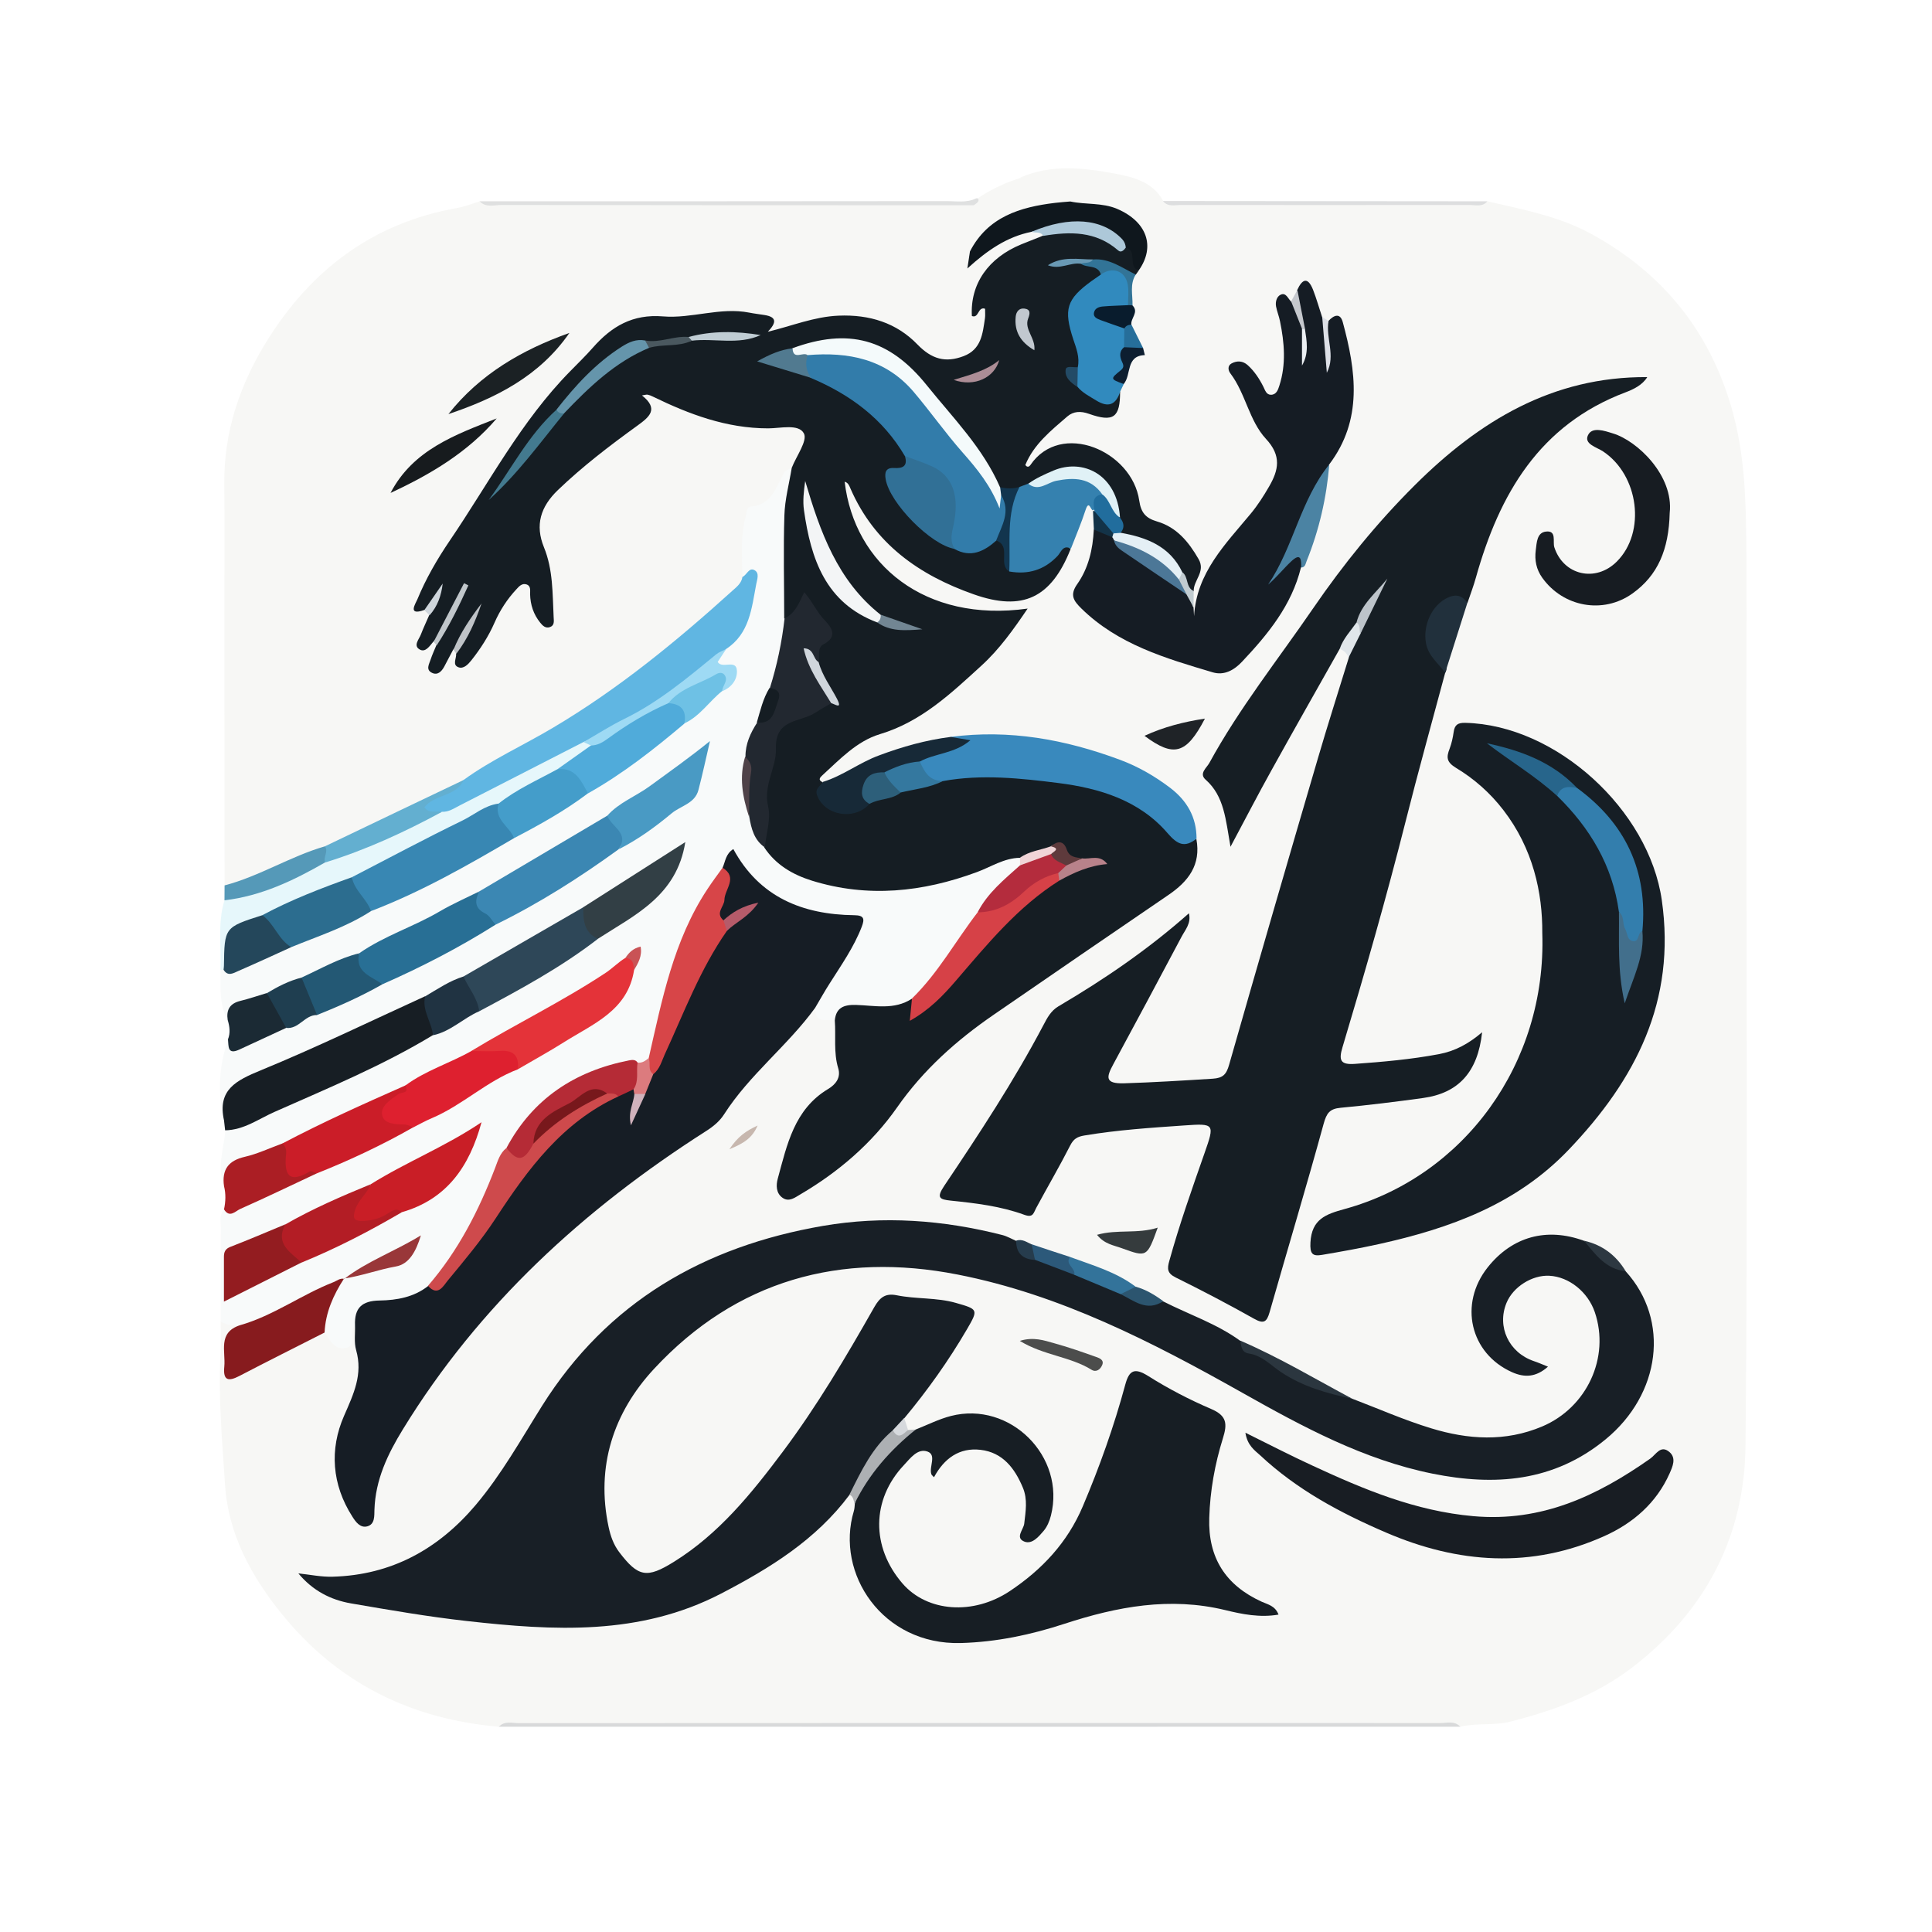 <?xml version="1.0" encoding="utf-8"?>
<!-- Generator: Adobe Illustrator 24.0.1, SVG Export Plug-In . SVG Version: 6.00 Build 0)  -->
<svg version="1.1" id="Camada_1" xmlns="http://www.w3.org/2000/svg" xmlns:xlink="http://www.w3.org/1999/xlink" x="0px" y="0px"
	 viewBox="0 0 2100 2100" style="enable-background:new 0 0 2100 2100;" xml:space="preserve">
<style type="text/css">
	.st0{fill:#F7F7F5;}
	.st1{fill:#F8FAFA;}
	.st2{fill:#171E24;}
	.st3{fill:#E6F7FB;}
	.st4{fill:#0F171D;}
	.st5{fill:#D8D9DA;}
	.st6{fill:#AB1E24;}
	.st7{fill:#1B2A34;}
	.st8{fill:#DFE0E0;}
	.st9{fill:#5599B8;}
	.st10{fill:#DDDEDF;}
	.st11{fill:#151D23;}
	.st12{fill:#161E24;}
	.st13{fill:#181F26;}
	.st14{fill:#161D25;}
	.st15{fill:#161E25;}
	.st16{fill:#151C24;}
	.st17{fill:#181D23;}
	.st18{fill:#3989BD;}
	.st19{fill:#171C22;}
	.st20{fill:#3581AF;}
	.st21{fill:#318ABE;}
	.st22{fill:#871B1E;}
	.st23{fill:#172937;}
	.st24{fill:#21303C;}
	.st25{fill:#4B83A3;}
	.st26{fill:#2B363F;}
	.st27{fill:#33739A;}
	.st28{fill:#ADB0B3;}
	.st29{fill:#1F2327;}
	.st30{fill:#353B3D;}
	.st31{fill:#4C4D4C;}
	.st32{fill:#091C2D;}
	.st33{fill:#2C597A;}
	.st34{fill:#0D1E30;}
	.st35{fill:#327497;}
	.st36{fill:#2C556F;}
	.st37{fill:#2D3841;}
	.st38{fill:#DDE0E7;}
	.st39{fill:#E0E6EA;}
	.st40{fill:#266E9A;}
	.st41{fill:#263C4D;}
	.st42{fill:#C5C8CD;}
	.st43{fill:#133348;}
	.st44{fill:#C7B7AE;}
	.st45{fill:#C1CCD1;}
	.st46{fill:#D6D9DD;}
	.st47{fill:#60B6E2;}
	.st48{fill:#1B2124;}
	.st49{fill:#63AFD0;}
	.st50{fill:#171B1E;}
	.st51{fill:#ADC8D9;}
	.st52{fill:#C1C7CB;}
	.st53{fill:#BFC3C7;}
	.st54{fill:#CFD6DC;}
	.st55{fill:#222830;}
	.st56{fill:#3887B3;}
	.st57{fill:#3B87B3;}
	.st58{fill:#E43339;}
	.st59{fill:#286F95;}
	.st60{fill:#2E4758;}
	.st61{fill:#D74548;}
	.st62{fill:#CB1D28;}
	.st63{fill:#DE202F;}
	.st64{fill:#C91E26;}
	.st65{fill:#CE4A4C;}
	.st66{fill:#50ABDA;}
	.st67{fill:#2C6D8F;}
	.st68{fill:#499AC4;}
	.st69{fill:#D64147;}
	.st70{fill:#B31D25;}
	.st71{fill:#323F45;}
	.st72{fill:#449DCA;}
	.st73{fill:#B52B36;}
	.st74{fill:#931C20;}
	.st75{fill:#235874;}
	.st76{fill:#24475B;}
	.st77{fill:#203342;}
	.st78{fill:#B42C3D;}
	.st79{fill:#9EDAF4;}
	.st80{fill:#1F3E50;}
	.st81{fill:#6EC1E5;}
	.st82{fill:#993739;}
	.st83{fill:#DC7B7E;}
	.st84{fill:#4F4248;}
	.st85{fill:#F0D4D7;}
	.st86{fill:#C95356;}
	.st87{fill:#327CAA;}
	.st88{fill:#F4FAFB;}
	.st89{fill:#317096;}
	.st90{fill:#F3F5F6;}
	.st91{fill:#6595AB;}
	.st92{fill:#E0F1F6;}
	.st93{fill:#34789F;}
	.st94{fill:#437A8F;}
	.st95{fill:#E4EFF5;}
	.st96{fill:#2D5F7A;}
	.st97{fill:#517A90;}
	.st98{fill:#12354E;}
	.st99{fill:#216D9D;}
	.st100{fill:#D0D6DC;}
	.st101{fill:#C0CDD4;}
	.st102{fill:#C1C8CF;}
	.st103{fill:#B8828A;}
	.st104{fill:#AC8D96;}
	.st105{fill:#5E3A3C;}
	.st106{fill:#728693;}
	.st107{fill:#4A585F;}
	.st108{fill:#6999B4;}
	.st109{fill:#234B66;}
	.st110{fill:#BDC4CA;}
	.st111{fill:#B65B6A;}
	.st112{fill:#D0B2BC;}
	.st113{fill:#337EAD;}
	.st114{fill:#27658B;}
	.st115{fill:#426F8C;}
	.st116{fill:#4C7797;}
	.st117{fill:#EBEFF3;}
	.st118{fill:#78181C;}
</style>
<g>
	<path class="st0" d="M1108.8,193.6c47.2-13,85.3-3.1,93.3,16.6c7.3,17.9-10.8,43.4-26.2,56.4c-21.7,18.3-33,7.3-103.4,26.4
		c-18.7,5.1-28,8.6-35.8,3.2c-14.4-10-14.7-43.9-0.2-60.8c4.3-5,10.6-9.3,23.2-17.8c4.4-2.9,10-6.8,17.7-10.9
		C1084.8,202.7,1095.3,197.7,1108.8,193.6z"/>
	<path class="st0" d="M1616.7,218.8c38.7,8.9,78,16.3,113.2,35.6c76.2,41.7,127.3,103.8,151.9,187.8c12.5,42.6,15.4,86.2,16.1,129.9
		c1.1,66.1,0.3,132.3,0.3,198.4c0,266.9,1.7,533.8-0.9,800.6c-1,97.8-42.3,178.8-122,240.5c-40.7,31.4-86.2,47.6-133.8,59.8
		c-17,4.4-36.3,1.1-54.2,5.5c-6.5-3.8-13.7-2-20.5-2c-334.7-0.1-669.3-0.1-1004,0c-6.8,0-14-1.8-20.5,2
		c-95.4-8.2-174.9-47.3-235.6-122.1c-33.5-41.3-58.7-87.3-62.1-141c-3-47.2-7.5-94.5-4.9-141.9c0.6-11.8,0.1-23.8,0.1-35.6
		c7.7-3.3,14.6-1.3,21.1,3.1c-3.4,12.6-14.6,21.9-12.1,37.4c2.1,13.3,6.3,15.4,17.2,9.7c17.8-9.2,36.5-16.7,53.6-27.2
		c10-6.1,20.4-11.8,32.6-12.4c3.4,0.8,6.3,2.6,8.8,4.9c9.3,8.4,15.2,7.1,18.1-5.7c0.9-4,3.2-7.7,8.6-5.9c6.2,32,13.7,62.9-5.6,94.7
		c-19.2,31.4-13.4,66-1.3,99.2c2.3,6.3,6,14.6,13.8,14c9.7-0.7,7.5-10.5,8-16.8c2.4-28.8,14.9-53.9,29.3-77.8
		c48.8-80.6,107-153.2,181.2-212.4c25-20,48.7-41.9,72.6-63.3c21-18.8,43.7-34.8,68.4-48c14.5-7.7,26.5-18,35.6-31.7
		c24.5-36.9,61.5-63,86.9-99.1c2-2.9,5.5-4.2,9.3-3.9c6.4,6.1,14.8,8.7,22.4,12.7c7.1,18.6,5,38.4,7.6,57.6
		c1.4,10.7-6.6,18-14.8,23.8c-30.8,22-41.6,55-49.4,89.6c-1.2,5.4-2.4,11.6,2.6,15.7c5.6,4.5,10.6-0.3,15.3-2.7
		c37.5-19.4,68.8-48.2,92.2-81.2c47-66.6,112-110.5,177.4-154.8c42.3-28.6,84-58,126.4-86.4c21.2-14.2,34.7-32.5,30.5-59.7
		c-3.4-32.3-25-51.2-51.1-64.6c-66.3-33.9-136.9-47.3-211.2-39.2c-41.2,5.7-79.8,19.2-116,39.6c-6.7,3.8-13.2,8-21.5,6.2
		c-14.4-9.1-2.1-15.9,3-21.1c23.5-23.7,52.1-40.1,83.3-51c19.1-6.7,35-16.3,48.7-31.1c24-26,56.3-44.3,72.5-80.4
		c-28.3,2.7-55.6-1.1-82.2-9.5c-61-19.4-91-65.9-108.1-123.7c-1.4-4.7-2.2-10.7,2.7-13.3c6.6-3.6,9.8,2.8,13,7.1
		c3.4,4.5,5.4,9.8,8.1,14.7c30.9,55.8,81.1,85.8,140.6,100.6c37.6,9.4,52.6,0.6,73.3-32.6c3.3-5.3,6.3-10.9,8.7-16.7
		c5.4-13.5,9.9-27.3,15.5-40.6c5.7-13.5,11.1-8.8,16.2,0.5c2.4,6.2,2.5,12.7,2.6,19.2c0.2,21.5-5.6,41.5-16.5,59.8
		c-6.1,10.2-4.3,17.6,3.8,25.9c14,14.3,30.8,24.2,48.2,33c23.7,12,49.1,20.1,74.2,28.8c18.5,6.4,33.5,2.5,47.6-11.5
		c27.8-27.7,47.6-59.9,60.2-96.8c18.2-34.1,21.8-72.2,29.8-109c26.8-40.4,27.2-84.8,19.4-130.2c-1.6-9-2.6-20-15.1-22.3
		c-4.1-0.7-7.7-2.4-10.7-5.4c-5.2-6.3-6.6-14.4-9.9-21.7c-2-4.5-3.4-11.4-11-6c-3.3,4.3-5,10.3-11.6,11c-12.1,1.8-6.8,10.1-5.4,16
		c4.4,19.4,2.8,38.9,2.2,58.4c-0.3,10.7-2.9,22-14.6,25.5c-11.3,3.4-14.9-7.6-20.2-14.6c-4.2-5.5-7.9-11.7-21.4-11.9
		c15.8,25.1,22,52.4,39.4,73.5c13.2,16,13.5,30.7,5.3,48.1c-10.5,22.5-26.8,40.7-42.6,59.3c-18.8,22.1-34.3,45.7-38.2,75.3
		c-0.6,4.7-0.8,11.5-6.3,12c-7.4,0.6-6.7-7-8-12.1c-0.4-5.3-0.3-10.5,0.1-15.8c8.7-38.2,1.9-53.9-34.5-70.6
		c-15.6-7.2-22.8-17-27.1-33.4c-12.8-48.5-61.1-64.9-101.2-35.7c-4.4,3.2-9,8.9-14.6,5.1c-6.9-4.7-2.5-11.7,0.5-16.6
		c11.4-18.7,26.6-33.9,45-45.7c7.3-4.7,15.6-4.3,24.3-2.4c24.2,5.4,24.3,5.1,28.6-18.4c0.9-4,2.6-7.6,4.3-11.2
		c1.3-14.6,10.4-25.2,19-35.9c-2.6-8.9-7.4-17-9.2-26.2c-0.7-7.7,1.4-15.5-1.2-23c-1.8-10.6-2.1-21.1,3.6-30.9
		c1.5-2.7,3.1-5.4,4.6-8.1c13.4-31.4-2.4-57.4-38.1-61.9c-11.6-1.5-24-0.1-33.3-9.6c-6.3-8.6-12.9-17.1-1.9-27.3
		c-19.2-6.5-35.7,1.8-52.7,1.9l-0.1-0.1c33.7-14.9,68.8-10.7,102.9-4.4c19.6,3.6,41,8.9,52.4,29.4c3.5,3.1,7.8,2.4,12,2.4
		c109.5,0,219,0,328.5,0C1608.7,220.9,1613,221.5,1616.7,218.8z"/>
	<path class="st0" d="M1058.5,223.1c6.7,10,3.1,19-1.6,28.7c-3.1,6.5-11.8,13.2-2.6,21.6c5.2,8,8.9,1.3,13-1.4
		c17.3-11.2,34.3-23.3,56.1-24.4c5.2,0.8,10.5,1.6,11.6,8.2c-5.9,10.9-17.5,13.3-27.4,18c-20.5,9.6-36.5,23.3-42.7,46
		c-1,3.6-3.9,6.8,0,11.3c14.4,16.5,13.3,33.6-2.4,51.3c-13.4,15-39.1,18.4-55.6,7.3c-2.3-1.6-4.5-3.4-6.4-5.4
		c-40-40.6-87.4-41.4-138-26c-11.6,3.5-21.1,12.1-32.2-6.8c-7.3-12.4-31.2-9.3-47.4-7.9c-28.5,2.5-56.7,7.4-85.5,6.8
		c-16.1-0.3-26.7,10.6-37.6,20.6c-54.2,49.5-96.6,108.4-134.3,170.8c-19.9,32.8-44.6,62.8-60,98.4c-2.8,6.4-10.3,13-1.6,20.5
		c2.4,1.7,4.3,3.9,5.3,6.7c2,8.6-3.3,15.3-5.8,22.7c-3,9,3.8,5.7,7.8,5.9c3.2,0.5,5,2.5,5.9,5.5c1,6.3-2.7,12.1-2.5,19.8
		c9.7-2.4,10.3-13.5,17.9-16.4c3.3,0.3,5.4,2.4,7,5c6.5,9.2,10.5,2,14.3-2.5c8.3-9.7,13.1-21.5,18.9-32.6
		c6.5-12.5,13.3-24.7,23.7-34.4c13-12,19.5-10.1,25,6.6c2.8,8.3,3.2,17.8,12.8,25.1c1.9-22.9,3.1-44.1-4.8-64.8
		c-12.6-33.1-6.6-60.1,20.5-84.9c24.4-22.3,51.3-41,76.7-61.8c7.7-6.3,16.1-11.5,11.2-23.9c-3.5-8.9,2.5-11.2,9.9-10.9
		c7.1,0.4,14,2.5,19.9,6.3c37.8,23.9,80.7,25.7,123.2,28.9c33.7,2.6,35.2,4.5,20.8,36c-2.3,5.1-4.5,10.2-8.3,14.5
		c-7.1,5.9-11.2,13.9-15,22.1c-2.4,5-4.9,11.1-10,12.9c-27.3,9.6-26,32.3-26.2,54.6c-0.1,7.6,0.2,15.2-0.4,22.8
		c-3.6,20.5-20.3,30.9-34.3,43.1c-79.8,69.1-165.3,130-260.2,177c-4.4,2.2-8.2,5.3-12.3,7.9c-49.3,26.2-100,49.4-150.7,72.7
		c-29,11.6-57.9,23.4-86.5,36c-7.4,3.3-15.2,7.9-23.6,1.9c-0.1-99.3-0.2-198.7-0.2-298c0-46.1,0.4-92.1-0.1-138.2
		c-0.6-56,16.4-106.9,45.2-153.9c48.2-78.5,115.9-130.1,208.3-146.4c8.2-1.4,16-4.7,24-7.1c7.3,3.9,15.1,2,22.6,2
		c164,0.1,328.1,0.1,492.1,0.2C1043.4,221,1051.3,218.9,1058.5,223.1z"/>
	<path class="st1" d="M807,627.1c-0.4-22.1-2.4-44.2,3.6-66c1.1-4,0.8-10,5.1-10.4c23.4-1.8,27.8-21.3,36.6-37.1
		c1.4-2.6,5.8-3.5,8.8-5.2c4,4.8,3.8,10.5,2.9,16c-8.2,47.8-3.1,96.2-5.3,144.2c-1.4,27-7.4,53-17.1,78.2
		c-4.9,13.1-8.7,26.7-14.5,39.5c-6.6,12-10.2,25-12.7,38.4c-5.3,20.3-0.5,39.8,4,59.4c3.2,13.2,7.3,25.9,17.7,35.5
		c24,26,54.6,36.6,88.9,41c53.5,7,103.5-5,152.5-24.8c9.5-3.9,19-9.3,30-5.5c3.1,1.8,4.1,4.7,4.1,8.1c-6,15.5-20.4,23.8-30.8,35.6
		c-5.5,6.3-10.4,12.8-14.9,19.8c-19.2,28.1-36.7,57.5-59.6,82.9c-5.1,5.7-9.8,11.7-16.6,15.7c-13.6,7.3-28.5,5.7-42.9,5.2
		c-14.5-0.5-27.5,2.2-39,11.3c-9.6-0.7-22.3,3.8-21.7-13.4c-5-9.7,2.7-15.7,7-22.3c12-18.7,24.1-37.4,34.1-57.3
		c4.5-8.8,6.7-14.6-7.8-15.6c-44.5-3.2-84.4-17.5-112.4-54.8c-8.4-11.1-14-8.7-19.2,2.4c-37.1,49-54.8,106.1-68.3,164.9
		c-3,12.9-4.8,26.1-10.9,38.1c-3.2,4.8-7.7,7.3-13.5,7.4c-59.3,3-100.8,35.7-134.6,81c-2.5,3.3-4.3,7.2-6.6,10.7
		c-17,30.9-26.9,65.1-45.1,95.6c-12.1,20.3-25.9,39.1-41.3,56.9c-12.8,10.4-28.3,13.7-44.1,15.3c-16.4,1.7-30.5,6.3-37.5,23
		c-0.8,1.1-1.6,2.2-2.3,3.3c-3.8,6.7,3.9,18.6-7.4,21c-12,2.6-17.5-7.9-23.2-16.4c-6.7-21.2,0-40.7,19.9-57.4
		c17.1-7.4,33.5-16.5,52.4-19.1c10.5-1.5,17-8.7,22.8-18.4c-25,14.3-49.9,26.3-75.2,37.4c-28.3,21-62,31.7-92.4,48.7
		c-5.7,3.2-12.9,6.3-19.6,0.8c-7.4,0.3-14.5-0.2-21-4.2c0-34-0.1-68.1,0.1-102.1c0-6.7-2.1-14.1,3.8-19.7
		c34.5-10.8,66-28.6,98.8-43.3c36-14.1,70.2-32.1,104.7-49.4c29.3-15.5,58.5-31.2,85.5-50.5c8.6-6.2,18.1-9.9,27.9-13.3
		c34.7-20.1,69.3-40.3,102.4-63c15-10.3,11.5-29.2,21.8-41.4c1.3-4.1,6.6-7.5,3.3-12.2c-0.9-1.2-3.8,2.6-5.9,4.2
		c-30.9,25-65.5,44.2-100,63.3c-22.4,12.4-45.2,24.3-67.2,37.4c-23.2,14.7-49.3,23.9-73,37.6c-44.5,21.2-89,42.2-133.5,63.4
		c-7.8,4.8-16.4,7.9-25.1,10.1c-18.3,4.6-33.4,12.8-39.7,32.1c-8.5-20.4-0.7-40.4,1.2-60.6c12.9-9.8,28.3-14.8,42.9-21
		c61.5-26.1,121.4-55.3,181.1-85.1c17.5-7.6,32.3-20.1,49.8-27.6c45.1-22.7,87.5-49.9,129.2-78.1c13-8.1,25.5-16.9,38-25.7
		c23.7-16.7,44.8-35.5,52.1-65.7c-33.5,21.9-68.1,43.2-102.8,64.4c-43.1,25.7-86.1,51.5-130.2,75.5c-15,6-28.4,15-42.9,22.1
		c-59.8,30.5-120.5,58.8-182.7,83.9c-18,7.2-33.6,14.1-31,37.6c0.4,3.4-1.7,6.7-4.8,8.8c-7.3-29.8-6.1-59.2,4.3-88.2
		c7.5,5.9,15,3.8,23,0.6c13.3-5.3,26.3-11.3,39.5-17.1c11.7-2.6,20.1-12.7,32.1-14.5c24-10.3,47.6-21.2,71.1-32.4
		c41.9-20,83-41.4,122.8-65.3c46.5-23.6,90.2-51.8,133.4-80.9c24.8-15.5,48.2-32.9,72.3-49.5c10.8-7.5,14.2-18.5,16.7-30.1
		c1.6-7.5,2.7-15.1,5.8-23.8c-33.1,27.8-67.8,51-103.2,73.2c-46.2,28.6-91.8,58.1-139.7,83.8c-43,23.2-87.2,43.8-130.3,66.6
		c-21,7.9-41.4,17.3-62.2,25.9c-12.9,5.6-25.4,12-38.5,17c-15.3,7.1-33.9,8.4-43.2,25.7c-9.6-17.2-7.8-36-7.9-54.6
		c1.5-1.3,3.2-2.1,5.2-2.4c26.1-1.7,46.6-18.1,70.1-26.5c28.9-12.3,58.1-23.6,85.9-38.4c53.4-22.8,104-51.3,154.7-79.4
		c28.1-14.8,55.1-31.4,81.4-49.2c37.2-21.9,70.4-49.2,104.7-75.1c16-9.4,26.2-25.6,41.3-36c6.3-7.3,22.8-12.8-0.1-22.1
		c-15.7-6.4,0.4-15.2,2.8-22.9c18.2-16.4,27.2-37.1,29.8-61.2C816.4,633.3,817,627.6,807,627.1z"/>
	<path class="st2" d="M243.5,1217.9c-7.4-33.5,13.3-43.5,39.9-54.5c60.4-24.8,119.2-53.4,178.6-80.5c6.1,13.5,15.1,26.3,8.5,42.3
		c-54.7,33.1-113.7,57.5-171.9,83.3c-17.5,7.7-33.5,19.8-53.9,20.1C244.3,1225.1,243.9,1221.5,243.5,1217.9z"/>
	<path class="st3" d="M243,1054.1c-1.1,0-2.2,0.1-3.3,0.1c1-25.2-3.4-50.8,4.3-75.6c36-15.1,73.7-26.2,108.1-45.1
		c43.4-15,84.5-35.3,126.1-54.5c44.3-17.2,83.9-44,127-63.7c9.5-4.3,18.2-10.5,28.8-12.1c4.5,0.1,8.4,1.1,10,6
		c-5.4,18.4-24.5,20.3-36.7,30.4c-20.6,14.4-44.2,23.5-64.9,37.7C489.2,903.7,436.7,931.6,383,957c-32.3,14.6-65.9,26.2-97.4,42.6
		c-4.9,2.5-10,4.8-15.3,6.1c-14.8,3.6-22.2,12-21.2,27.8C249.7,1040.8,250.4,1048.9,243,1054.1z"/>
	<path class="st4" d="M1121.1,252c-26.4,5.3-47.7,19.9-69.6,39.8c1.2-8,2-13.3,2.8-18.5c19.4-37.6,54.3-48.2,92.6-52.8
		c5.5-0.7,11-1,16.5-1.5c16.8,3.6,34.5,1.1,50.8,8c32.5,13.9,42,40.9,23.5,67c-15.3-1.2-9.8-18.2-18.6-24.3
		c-13.9-20.2-33.6-26.3-56.7-21.9C1148.6,250.4,1134.6,248,1121.1,252z"/>
	<path class="st5" d="M542.2,1876.9c6.3-6.7,14.5-3.9,21.8-3.9c333.8-0.2,667.7-0.2,1001.5-0.1c7.3,0,15.5-2.8,21.8,4
		C1238.9,1877,890.6,1876.9,542.2,1876.9z"/>
	<path class="st6" d="M243.5,1289.3c-2.5-17.8,4.6-27.8,22.6-31.9c13.9-3.2,27.1-9.5,40.6-14.4c9.7-0.5,8.8,7.6,9,12.9
		c0.5,12,3.5,18.8,17.4,14.1c4.2-1.4,10-1.6,11.2,5.4c-27.7,13-55.3,26.3-83.2,38.7c-5,2.2-11.6,10.3-17.6,0.4
		C245.3,1306.1,245.6,1297.7,243.5,1289.3z"/>
	<path class="st7" d="M311,1117.3c-17,7.9-34,15.8-51,23.6c-13,6-11.4-3.9-12.2-11.2c2.8-7,1.8-14-0.3-21
		c-1.7-10.9,2.2-17.9,13.5-20.7c9.8-2.4,19.4-5.7,29-8.6C301.5,1089.6,311.6,1100.5,311,1117.3z"/>
	<path class="st8" d="M1058.5,223.1c-171.1,0-342.3,0-513.4-0.3c-8,0-16.9,3.2-23.8-4c169.5,0,338.9,0,508.4-0.2
		c10.3,0,20.9,2,30.9-2.8c2.4-1.2,3.8,1.2,2.6,3.3C1062.2,220.8,1060,221.8,1058.5,223.1z"/>
	<path class="st9" d="M353.4,937.4c-34.2,19.7-69.5,36.5-109.4,41.2c0.1-5.4,0.1-10.8,0.1-16.2c38-10,71.5-31.6,109.1-42.5
		C364.5,925.6,355.8,931.5,353.4,937.4z"/>
	<path class="st10" d="M1616.7,218.8c-5.4,6.5-12.9,4-19.6,4c-104.5,0.1-209,0.1-313.6,0c-6.6,0-14.2,2.4-19.4-4.3
		C1381.6,218.6,1499.1,218.7,1616.7,218.8z"/>
	<path class="st11" d="M1223.7,269.1c13.1,3.6,1.8,20.9,14,25c-1,1.5-2.1,2.9-3.1,4.4c-17.5,2.9-29.9-13.5-46.9-12.5
		c-13.6-2-27.2-3.9-39.9,1.2c-3.4,1,1.3,4.1-0.4,1.9c-0.5-0.7-0.1-1.1,1.3-1.6c8.7-2.8,17.4-4.3,26.6-3.2
		c8.4,3.3,20.7-0.5,23.2,13.1c-30,24.5-39.1,54.1-22.3,90.3c1.3,2.9-0.3,6.8-1.7,10c-10.7,6.7-9.5,13.5,0.1,20.1
		c12.8,10.9,26,19.8,42.9,7.8c0.1,28.2-7.1,33.7-33.9,24.2c-9-3.2-16.9-2.8-23.5,2.9c-17.8,15.4-36.4,30.2-45.6,52.7
		c2.2,3.3,4.5,1.5,5.4,0.2c33-48.8,110.5-15.8,118.4,38.5c1.9,13.1,7,19.1,19.3,22.7c21.3,6.2,34.4,22.1,45.2,40.9
		c8,13.9-5.8,23.1-5.3,35c-12.3,0-10.8-12.3-16.4-18.3c-13-25.9-38.3-33.6-62.7-42.5c-4.3-5.7-2.7-13.1-5.6-19.2
		c-1.2-4-2.4-8-3.5-12c-8.4-30-29.7-42.3-60.3-34.9c-10.2,2.5-19.4,7.4-28.2,13c-3.6,2-7.3,3.6-11.2,4.9c-8.3,2.7-16.4,2.9-24.3-1.3
		c-22.7-38.5-51.6-72.6-79.6-107.2c-21.3-26.3-46.9-45.6-81.6-51c-21.7-3.4-41.5,2.6-61.4,9.3c-8.6,2-17.1,4.1-25.6,8.1
		c15.5,6.1,30.7,11.1,46,16.1c44.4,16.8,81.2,42.8,103.5,86.1c3.8,10.2-1,15.9-10.3,19.2c-8,2.8-9.1,8.6-5.4,15
		c16.2,28,33.6,55,67.4,64.7c16.6,7.6,30.6-3.2,45.6-6.6c16.1,3.2,9.1,20.4,17.4,28.3c18.1,6.2,31.3-2.4,44.4-13.3
		c4.6-3.8,9.4-14.3,18-4.3c-21.1,53.2-52.1,68-105.3,49.2c-59.4-20.9-107.8-54.9-133.9-114.8c-1.4-3.3-2.5-6.5-6.4-7.6
		c10.6,89.9,87.3,153.5,198.9,137.9c-15.4,22.7-30.5,44-50.2,62c-33.2,30.3-65.4,61-110.4,74.5c-24.9,7.5-43.4,27.2-62.4,44.6
		c-2.5,2.3-5.3,5.1,0,7.6c-1,14.2,5.9,23.4,18.6,28.8c12.8,5.5,22.6-0.3,31.6-8.8c10.7-6.7,23.5-7.5,34.7-12.7
		c15.2-5.2,31-8.1,46.3-12.5c70-9,138.4-5.2,203.7,24.8c13.4,6.2,26.9,12.7,36.5,23.7c9.7,11.1,20.5,17.5,35,18.4
		c5.3,28.2-8.8,46.3-30.7,61.1c-63.4,43.2-126.6,86.6-189.8,130.1c-40.4,27.8-76.3,59.8-104.8,100.6
		c-27.4,39.1-63.7,70.2-105.1,94.5c-5.9,3.4-12.1,8.6-19.2,3.9c-7.5-5.1-7.3-14-5.4-21c10.1-36.9,17.9-75.3,54.7-97.4
		c8.4-5,14.1-12.5,11-22.6c-5.2-17.2-2.4-34.7-3.7-52c1.4-14.1,10.1-17.1,22.8-16.8c20.5,0.6,41.7,5.8,60.9-6.7
		c3.4,8.9,7,12.9,16.7,4.9c20.6-17,36.7-38,53.4-58.1c25.6-30.7,54.9-56.7,87.7-79.2c12.6-6.7,25.1-13.6,40-16
		c-4.6-0.6-8.7,1.2-12.8,0.5c-7.9-0.2-14.8-2.8-19.6-9.3c-3.7-5-8-7.2-14.1-4.3c-11.2,3.3-21.6,10.1-34,8.3
		c-17.1,0.3-31.2,9.9-46.5,15.5c-58.9,21.8-118.6,28.2-179.5,9.3c-20.8-6.5-39.2-17.2-51.7-36.1c-2.2-30.2-3.2-60,0.9-90.7
		c4.8-35.6,23.2-53.8,54.9-63.4c3.9-1.2,7.4-3.8,11.4-4.8c4.4-0.2,7.3-0.2,3.8-6.5c-6.6-11.7-14-23.3-16.1-37
		c-0.3-3.5,0.2-6.9,0.3-10.4c0.3-10,16.5-15.5,8-27.8c-5.5-8-11.8-15.4-17.5-24c-9.3,3.3-10.7,19-24,15.7c0-37.3-1-74.7,0.2-112
		c0.5-17.3,5.2-34.5,8-51.7c5-12.8,17.4-29.5,13.2-37.4c-5.6-10.7-25.5-5.5-38.8-5.5c-45.3,0-85.9-15.3-125.5-34.6
		c-1.7-0.9-3.6-1.6-5.5-2c-1.3-0.3-2.7,0.3-6.2,0.8c19,15,7.6,23.7-5.2,33c-30,21.7-59.3,44.1-86.1,69.8
		c-19.1,18.3-25,38.2-15.3,62.1c10.1,24.7,9.3,50.5,10.6,76.2c0.2,4.1,1.1,8.9-4,10.7c-4.7,1.7-8-1.5-10.6-4.8
		c-7.3-9-10.7-19.4-11-30.9c-0.1-3.8,1.2-9-4-10.7c-4.7-1.5-8,2.1-10.7,5.1c-10.1,10.8-18.1,23.1-24,36.6
		c-6.5,14.8-15.2,28.3-25.2,40.9c-3.5,4.4-8.4,9.5-13.9,7.5c-7.1-2.5-2.1-9.7-2.6-14.8c2.2-15.7,15-26.1,19.3-39.9
		c-6.3,12.1-12.9,24.9-22.6,35.7c-3.2,6.1-6.4,12.3-9.7,18.4c-2.9,5.3-7.2,9.6-13.3,6.6c-7-3.4-3-9.5-1.4-14.5
		c1.7-5.2,4.1-10.3,6.2-15.4c6.7-19.5,18.8-36.2,25.9-53.3c-9.7,15-14.4,35.3-29.3,49.5c-4,4.7-8.5,12-14.8,8.3
		c-7.2-4.2-0.6-11,1.4-16.3c2.7-7.1,6-13.9,9-20.9c1.1-6.7,3.8-12.7,7.6-18.3c-3.5,5.2-6.1,11.4-13.2,12.7
		c-18.3,6.5-9.1-7.2-7.3-11.5c9.3-22.6,21.6-43.8,35.3-64c42.4-62.3,77.4-129.8,130.9-184.1c8.3-8.5,16.9-16.8,24.7-25.7
		c20.3-23,43-36.6,76.2-33.9c31,2.6,62-10.3,93.7-4.1c5.5,1.1,11,1.7,16.5,2.6c13.5,2.1,13.3,8.2,3.7,18.2
		c26.5-6.4,50.4-16.4,76.9-17.5c33.6-1.4,63,7.8,85.7,31.3c15.5,16,30.4,20.2,50.2,12.7c19.3-7.3,20.7-24.5,23.2-41.1
		c0.5-3.4,0.1-6.9,0.1-10.4c-8-2.7-6.5,10.8-14.3,7.9c-2-34.7,17.7-63.2,53.9-78c7.7-3.1,15.5-6.2,23.3-9.3
		c26.3-16.9,51.2-6.3,75.9,4.2C1214.8,262.7,1217.7,268.4,1223.7,269.1z"/>
	<path class="st12" d="M1456.2,705.3c-24.8,44-49.7,87.8-74.2,132c-14.4,25.9-28,52.2-44.5,83.1c-5.3-29.7-6.7-55-27.1-73
		c-7.4-6.6,1.1-12.7,4.1-18.1c32.5-59.5,74.7-112.5,112.9-168.2c32.8-47.8,69.2-92.7,110.4-133.7c70-69.7,149.6-118.2,252.7-117.5
		c-5.2,8.6-15,13.3-23.5,16.5c-93.8,35.3-137.3,110.8-162.7,201.2c-2.6,9.4-6.1,18.5-9.2,27.7c-17.6-4.2-29.1,3.5-37.3,18.5
		c-8.3,15.1-1.8,28.2,5.5,40.9c3.1,5.4,12.7,7.7,7.5,16.8c-14.4,53.8-29.4,107.5-43,161.5c-20.8,82.4-44.2,164-68.6,245.4
		c-4.2,14-2.3,19.1,13.4,18c30.7-2.2,61.2-4.9,91.5-10.6c17.6-3.3,32.4-11.4,46.9-23.8c-4.7,43.3-25.6,66.2-64.3,71.5
		c-29.8,4.1-59.6,7.8-89.5,10.6c-11.9,1.1-15.2,5.8-18.4,17.2c-18.8,68.6-39.3,136.6-58.8,205c-3.1,10.8-6.4,13-16.9,7.1
		c-27.9-15.7-56.4-30.6-85.1-44.8c-9.3-4.6-9.5-9.4-7-18.1c11-39.7,24.7-78.4,38.3-117.2c11.2-31.9,10.9-32.3-22.1-30
		c-36.2,2.5-72.5,4.9-108.4,10.9c-7.8,1.3-11.8,3.6-15.5,10.8c-11.7,23-24.8,45.3-37,68c-3,5.5-3.2,11-13,7.4
		c-25.7-9.4-52.9-12.6-80-15.4c-12-1.3-15.7-3-7-16c38.1-56.7,75.7-113.8,107.6-174.3c4.3-8.2,8.3-16,16.6-20.9
		c50-29.4,97.7-62,141.8-101.1c2.7,11-4.1,18-8.1,25.7c-24.5,46.2-49.2,92.4-74.1,138.4c-7.5,13.9-9.5,21.3,11.7,20.7
		c32.2-1,64.2-3,96.3-5c11.2-0.7,14.9-4.6,17.9-15.2c31.7-111,63.9-221.9,96.4-332.7c10.7-36.7,22.4-73,33.6-109.5
		c0.3-10,2.5-19.3,8.6-27.5c8-15.9,14.7-32.4,23.5-43.3c3.2-6-1.7-5.7,1-4.8c-5.5,13.9-15.4,25.4-21,39.3
		C1471.8,688.1,1467.3,699.3,1456.2,705.3z"/>
	<path class="st13" d="M1469.7,1520.3c28.6,10.9,56.7,23.3,85.9,32.2c40,12.2,80.5,15,120.7-2c48.5-20.5,73.9-74.9,57.2-124.2
		c-7.5-22-28-38.5-49.4-39.6c-18.7-1-39.4,12-46.6,29.5c-10.7,25.9,2.6,54.1,29.8,63.3c4.5,1.5,8.8,3.4,15.3,6
		c-13.2,11.7-25.6,12-39.1,6c-45.6-20.4-58.1-74.1-26.4-114c26.6-33.4,64-43.7,104.7-28.8c15.8,10.1,29.1,23.6,45.3,33.2
		c48.3,53.2,38.1,133.4-22,182.7c-56.3,46.2-120.5,50.8-188,37.2c-74.8-15.1-141-50.9-206.7-87.9c-98-55.2-198.1-106.7-309.4-128.5
		c-127.3-25-240.6,6.1-330.1,102.5c-44,47.4-63.5,106-49.3,172.2c2.1,9.7,5.3,18.8,11.3,26.8c20.8,27.4,30.2,29,59.5,10.8
		c49.1-30.5,84.4-74.3,118.5-119.8c37.3-49.8,68.8-103.2,99.4-157.1c6-10.5,12-15.4,24.4-12.9c21.2,4.3,43.2,2.3,64.3,8.3
		c24.1,6.9,24.6,7.1,12.2,28.4c-20,34.3-42.9,66.5-68.3,97c-4.3,5.1-4.6,12.8-10.7,16.7c-14.4,10.9-20.5,27.7-30.2,41.9
		c-5.8,8.5-9.2,18.8-18.6,24.6c-36.4,48.8-86.2,79.6-139.5,107.3c-88.7,46.1-182.2,40.4-276.3,29.9c-42.3-4.7-84.3-12-126.2-19.2
		c-21.9-3.8-41.5-13.8-57.1-32.6c12.5,1.3,25,4,37.4,3.6c63.8-1.8,114.8-29.9,155.5-78.1c28-33.2,49.1-71.1,72-107.6
		c71.1-113.1,176.1-173.3,305.2-195.6c65.7-11.3,130.7-6.5,195,9.9c5.2,1.3,10.1,4.2,15.1,6.4c6.6,7.2,11.9,16.1,22.8,17.7
		c14.1,4.5,27.8,10,41.7,15.3c16.8,6.9,33.7,13.8,50.1,21.6c14.6,5.9,28.8,13.3,45.3,11.2c27.9,14.2,58.1,24.2,83.7,42.8
		C1385.8,1483.7,1425.8,1505.7,1469.7,1520.3z"/>
	<path class="st14" d="M785.4,943.2c3.1-6.7,3.2-15,11.7-20.3c28.3,52.3,75.2,71.2,131.5,71.9c10.8,0.1,11.3,4.1,8.1,12.5
		c-8.6,22.3-22.2,41.6-34.8,61.5c-5.6,8.7-10.6,17.8-15.9,26.7c-29.9,41.2-71.3,72.5-99,115.8c-4.9,7.6-12,13.4-19.8,18.3
		c-132.6,84.7-246.3,188.7-329.2,323.9c-16.6,27-30,55-31,87.7c-0.2,6.4,0.6,15.4-7.5,17.8c-7.9,2.3-12.9-4.8-16.5-10.5
		c-22.3-34.8-25-73.2-9-109.6c10.4-23.8,20.6-45,13.1-71.4c-2.4-8.4-0.9-18-1.2-27c-0.7-18.6,7.1-26.6,26.8-26.9
		c18.5-0.3,37.4-3.6,52.8-15.9c13.2,0.3,18.9-10.3,26-18.4c24.7-28.4,45.3-59.8,66.3-90.8c28.9-42.8,63.8-78.6,111.8-100.1
		c6.3-3,11.9-8.6,19.8-5.2c1.5,1.4,2.6,3,3.3,4.9c1.3,4,1,8.1,0.2,12.2c-0.7,4-3.8,7.1-4,11c3.8-7.5,5.7-16,9.3-23.8
		c2.9-7.4,4.3-15.4,8.7-22.2c13.2-23.1,23.8-47.5,34-72c12.1-29.2,27.1-56.7,44.8-82.8c8.5-7.2,16-15.6,27.1-20.8
		c-10.8,2.8-17.5,13.9-29.4,11.5c-8.1-5.8-5-13.3-2.3-20.1C785.5,968.7,786.9,956.2,785.4,943.2z"/>
	<path class="st15" d="M1676.4,1014.1c0.3-43.7-10-91.8-42.4-133.7c-14.4-18.7-31.7-33.9-51.3-45.7c-10.7-6.5-10.6-11.7-7-21
		c2.2-5.8,3.5-12,4.4-18.2c1.1-7.7,4.6-10,12.6-9.8c99,2.3,199.6,94.8,213.6,192.7c15.7,109.7-28.3,195-101.2,271.3
		c-56.8,59.5-129.2,85.5-206.4,102.6c-20.4,4.5-41,8.2-61.7,11.7c-10.5,1.8-13.3-1.2-12.6-13.6c1.4-25.2,16.6-30.6,37-36.2
		C1591.4,1278.6,1681.2,1155.8,1676.4,1014.1z"/>
	<path class="st2" d="M995.4,1553.8c12.7-5,25-11.3,38.2-14.7c64.4-16.5,125,44.1,108.7,108.3c-1.5,5.9-4.1,12.2-8,16.7
		c-5.3,6.2-12.4,14.7-20.7,11.6c-10.7-4.1-1-13.2-0.3-19.6c1.5-13.3,3.9-26.2-1.5-39.1c-8.8-21.1-21.9-38.3-46-41.1
		c-23.1-2.7-39.6,9.4-50.6,29.8c-1.5-1.7-2.6-2.4-2.9-3.4c-2.6-8.2,6-20.8-4.1-24.5c-10.8-3.9-18.8,7.4-25.7,14.7
		c-35.4,37.6-35.7,89.1-1.5,128.7c26.8,31,76.8,34.8,116.7,8.2c34.9-23.3,62.6-52.7,79.3-92.2c18.3-43.1,33.9-87,46.1-132.1
		c4.2-15.6,9.9-18.9,25-9.4c21.7,13.7,44.8,25.7,68.4,35.8c17.1,7.3,17.7,16.1,12.7,32c-8.7,27.9-13.9,56.8-14.8,86.3
		c-1.4,43.5,17.8,73.3,57,91.2c6.6,3,14.6,4.3,18.3,14c-20.1,3.5-39.6-0.4-57.9-4.9c-60.3-14.6-117.5-3.8-174.8,14.9
		c-36.4,11.9-73.5,19.8-112.6,20.9c-85.3,2.4-136.7-75.8-116.3-143.5c0.8-2.6,0.8-5.5,1.1-8.3C938.5,1597.1,962,1571.4,995.4,1553.8
		z"/>
	<path class="st16" d="M1297.3,660.2c0.2,3.2,0.4,6.4,0.6,9.6c2.6-47.4,34.3-78.5,61.7-111.6c7.6-9.2,13.9-19.1,19.8-29.3
		c10.4-17.9,13.8-33.4-3.3-51.8c-18.4-19.8-22.1-49.3-38.7-71.2c-2.4-3.1-3.5-8.3,1.3-10.9c6-3.2,12.3-2.8,17.5,1.9
		c7.3,6.6,12.7,14.8,17.1,23.6c1.8,3.6,3.1,8.5,8,8.6c6,0.1,7.9-5.4,9.3-9.9c7.5-23.2,5.5-46.7,0.7-70.1c-1.1-5.5-3.3-10.7-4.3-16.1
		c-0.9-5.1,0.8-10.8,5.1-12.7c5.7-2.6,7.8,4.1,11.1,7.3c10.3,7.7,8.3,20.9,13.7,30.9c0.2,10.8,0.6,21.7,1,32.5
		c-0.9-11.4-0.1-22.8-1.1-34.2c-4.5-13.5-10.6-26.7-6.8-41.5c5.5-12.1,11.5-14.7,17.2-0.4c3.8,9.7,6.6,19.9,9.9,29.8
		c6.1,13.4,4.3,28.2,6.6,40.9c0.6-11.4-5.4-24.1,0.3-36.8c5.7-6.1,12.6-9.2,15.5,1.2c14.5,53.3,22,106.3-14.7,154.8
		c-19.3,39.6-34.1,81.4-54.8,115.6c2.8-2.3,5.8-10.6,13-14.9c3.7-2.2,8.1-4.1,11.5-0.9c3.8,3.6,4.5,8.3-0.4,12.2
		c-10.1,41.2-35.9,72.6-64.1,102.5c-8.6,9.1-19.3,15.2-31.8,11.5c-51.4-15.3-103-30.3-142.9-69.5c-8.3-8.2-12.8-14.5-4.4-26.4
		c12.2-17.3,17-37.9,18-59.2c9.2-6.2,15,0.9,21.5,5.5c1.4,1.4,2.6,3,3.8,4.6c16,15.3,35.7,25.7,53.4,38.8c8.3,6.2,17,12,24.1,19.7
		C1297.5,648.2,1294,655.4,1297.3,660.2z"/>
	<path class="st17" d="M1353.7,1557.3c26.3,13,49.5,25,73.2,35.9c55.7,25.8,111.5,49.2,174.5,54.8c74.3,6.6,134.6-22,192.3-62.5
		c6.4-4.5,11.3-15.3,20.8-7.3c7.9,6.6,3.5,16,0.3,23.3c-14.3,32.2-39.7,54.1-70.8,68.1c-79.4,35.7-159,30-237.5-3.8
		c-49.6-21.3-96.9-46.6-136.7-83.9C1363.4,1576.2,1355.8,1570.9,1353.7,1557.3z"/>
	<path class="st18" d="M1300.6,911.6c-13,10.3-20.9,6.3-31.6-6.1c-30.8-35.8-74.3-48.8-118.7-54.4c-41.2-5.2-83.2-9.7-124.9-2.2
		c-17,4.5-24.9-3.9-27.5-19.5c6.6-14.3,21.4-14.2,33.4-18.1c9.8-3.2,4.8-6.2,2-10.3c63.7-8.4,124.6,2.7,184.2,24.9
		c19.8,7.4,37.8,17.8,54.5,30.5C1290.2,870.3,1300.6,888.2,1300.6,911.6z"/>
	<path class="st19" d="M1814.9,557.5c-1,39.9-12.9,67.9-40.5,87.6c-31.9,22.8-75.4,14.7-98.1-17.2c-6.4-9-8.4-19-7-29.8
		c1.1-8.4,1.2-19.2,11.1-20.3c12-1.4,7.1,11.1,9.1,17.1c9.9,30.4,44.9,38.6,68,15.4c31.8-31.9,23.9-93.7-15-119.6
		c-7-4.7-21.1-8-16.4-17.7c4.5-9.5,18-4.7,27-1.9C1779.6,479,1819.4,516.9,1814.9,557.5z"/>
	<path class="st20" d="M1108.3,529.2c3.1-1.2,6.3-2.3,9.4-3.5c14.2-2.5,27.2-9.9,41.9-10c15.7-0.1,30.7,1.4,38.5,18.1
		c0.2,7.5-4.7,13-7.6,19.2c-0.8,0.6-1.6,1.2-2.4,1.7c-2.7,0.2-4.3-12.1-8.2-0.2c-4.6,14.2-10.5,27.9-15.9,41.9
		c-8.5-4.8-10.9,4-14.2,7.6c-14.6,15.6-32.1,20.8-52.7,17.2c-7.2-24-2.3-48.5-3.1-72.8C1093.8,539.7,1101.7,534.3,1108.3,529.2z"/>
	<path class="st21" d="M1171.5,399.1c2.3-10.7-1.6-20.5-4.9-30.3c-10.7-32.6-7.4-43.5,19.8-63.3c3.3-2.4,6.8-4.8,10.2-7.1
		c2.5-5.6,4.3-13,12.9-8.8c7.8,3.8,17.7,6.2,18.7,17.3c0.7,7.6,0.2,15.2,0.2,22.8c-2.1,6.6-8,6.3-13.2,7.4
		c-4.5,0.9-9.7-0.6-14.4,4.1c6.5,7.9,19.5,6.9,24.2,16.8c2.5,5.8,2.4,11.8,1.3,17.8c-2.2,13.8-5.7,27.5-4.8,41.6
		c-1.3,2.7-2.5,5.4-3.8,8c-4.6,14.5-12.8,18.2-26.3,9.8c-7.1-4.4-14.6-8.1-20.1-14.6C1167.9,413.4,1165.6,406.1,1171.5,399.1z"/>
	<path class="st22" d="M260.7,1440.5c36.4-10.3,67-33.3,101.9-46.9c3.8-1.5,7-4.6,11.6-3.5l-0.3-0.3c-11.6,17.9-20.1,36.9-21.1,58.6
		c-30.9,15.7-61.9,31.2-92.6,47.2c-12.1,6.3-17.9,5-16.4-10.1C245.4,1468.8,236.5,1448.5,260.7,1440.5z"/>
	<path class="st23" d="M1033.3,801c6,1,12.1,2,21.5,3.6c-17.4,14.8-38.5,14-55,23.2c-10.4,9.2-24.2,10-36.2,15.2
		c-18.9,2.6-23.2,14-18.5,30.8c-16.3,18.5-49.3,12.8-57.1-9.8c-2.4-7,3.9-9.6,6.4-14.1c21.7-6.6,39.7-21,61.1-28.8
		C980.8,811.6,1006.5,804.4,1033.3,801z"/>
	<path class="st24" d="M1570.8,731.4c-7.2-10.6-18.3-17.9-20.9-32.7c-3.2-18.8,6.1-40.9,23.8-49.1c9.3-4.3,15.8-2.1,21.3,5.6
		C1587,680.5,1578.9,706,1570.8,731.4z"/>
	<path class="st25" d="M1414.3,616.9c0.2-8,0-16.8-10.6-6.9c-8.6,8-15.9,17.4-25.3,25.4c27.6-40.8,35-91.7,66.5-130.6
		c-3,36.2-11,71.2-24.6,104.9C1419,612.8,1418.9,616.7,1414.3,616.9z"/>
	<path class="st26" d="M1469.7,1520.3c-27.1-5.6-53.5-13.1-77-28.7c-11.3-7.5-20.8-18.2-35.3-20.4c-8-1.2-8.2-8-9.3-14
		C1390.2,1475.3,1429.4,1498.8,1469.7,1520.3z"/>
	<path class="st27" d="M1218.1,1406.7c-16.8-7-33.6-14-50.5-21.1c-3.5-6-16.8-9.7-4.7-19.4c24.6,9.1,50.1,16.2,71.5,32.4
		C1231.4,1406.1,1225.8,1408.5,1218.1,1406.7z"/>
	<path class="st28" d="M995.4,1553.8c-27.7,22.3-50.8,48.3-66.5,80.6c-1.2-3.7-1.3-7.9-5.6-9.8c12.7-25.4,24.7-51.2,47.2-70
		c5.5,1.9,11-1.9,16.5-0.2C989.8,1554.2,992.6,1554,995.4,1553.8z"/>
	<path class="st29" d="M1309.7,781.1c-20.2,38.7-33.8,42.5-65.7,18.7C1265,790.1,1286.7,784.6,1309.7,781.1z"/>
	<path class="st30" d="M1258.4,1334.4c-11.7,32.3-11.7,32.3-39.2,22.3c-8.7-3.2-18.6-4.3-26.8-14.5
		C1214.4,1335.9,1236,1341.5,1258.4,1334.4z"/>
	<path class="st31" d="M1108.5,1457.5c14.8-4.7,26.5-0.5,37.9,2.7c15.3,4.2,30.3,9.5,45.2,14.8c3.4,1.2,8.7,3.1,6.5,8.6
		c-2,4.9-6.5,8.4-11.6,5.3C1163.1,1474.4,1134.3,1473.3,1108.5,1457.5z"/>
	<path class="st32" d="M1222.1,357c-8.5-3-17.1-5.8-25.6-9c-3.7-1.5-8.6-3.1-7.3-8.5c1.1-4.7,5.7-6.1,9.8-6.4
		c9-0.8,18.1-0.9,27.1-1.4c1.7-1.7,3.4-1.6,4.9,0.3c7.4,7.5-2.5,14-1.2,21.1C1228,355.7,1225.4,357,1222.1,357z"/>
	<path class="st33" d="M1163,1366.2c-5.8,8.2,6.5,12.2,4.7,19.4c-14.2-5.4-28.4-10.8-42.6-16.2c-3.7-5.1-9.2-9.8-3.6-16.9
		C1135.3,1357.2,1149.1,1361.7,1163,1366.2z"/>
	<path class="st34" d="M1221.4,417.4c-14.6-5.3-14.8-5.6-3.2-14.9c4.6-3.7,2.5-6.6,0.9-10.4c-2.2-5.3-2.3-10.6,2.7-14.7
		c7.1-4.9,14-4,20.7,0.9c0.6,2.6,1.3,5.1,1.9,7.7C1223.4,386.6,1230,407.6,1221.4,417.4z"/>
	<path class="st35" d="M1231,331.9c-1.6-0.1-3.3-0.2-4.9-0.3c0-7.5,1-15.1-0.3-22.3c-2.7-15-16.5-19.8-29.2-11
		c-3.4-11-15-6.6-21.7-11.6c3.1-5.4,9.7-0.7,13.2-4.7c17.9-1.4,31.5,9.2,46.4,16.4C1227.8,309,1231.3,320.6,1231,331.9z"/>
	<path class="st36" d="M1218.1,1406.7c5.5-2.7,10.9-5.4,16.4-8.1c11.1,3.1,20.7,8.9,29.9,15.7
		C1246.6,1426.2,1232.8,1413.9,1218.1,1406.7z"/>
	<path class="st37" d="M1767.1,1381.8c-21.6-2.2-33-18.3-45.3-33.2C1741.7,1353.1,1756.6,1364.4,1767.1,1381.8z"/>
	<path class="st38" d="M1444.1,348.8c-3.4,18.7,8,37.5-1.9,56.4c-1.7-20.2-3.3-40.3-5-60.5C1439.5,346,1441.8,347.4,1444.1,348.8z"
		/>
	<path class="st39" d="M1456.2,705.3c3.7-11.1,11.8-19.4,18.3-28.7c9.3,1.8,5.4,7.7,4,12.8c-4.2,8.4-8.4,16.9-12.6,25.3
		C1464,710.2,1460.9,707,1456.2,705.3z"/>
	<path class="st40" d="M1242.5,378.3c-6.9-0.3-13.8-0.6-20.7-0.9c0.1-6.8,0.2-13.6,0.3-20.4c1.7-3,4.4-4.1,7.8-4
		C1234.1,361.4,1238.3,369.9,1242.5,378.3z"/>
	<path class="st41" d="M1121.4,1352.6c1.2,5.6,2.4,11.3,3.6,16.9c-13.3-0.7-20.5-7.2-20.5-20.9
		C1111,1346.2,1116.1,1350.3,1121.4,1352.6z"/>
	<path class="st42" d="M1415.2,357.3c-3.9-9.9-7.9-19.8-11.8-29.7c2.3-4.1,4.5-8.2,6.8-12.4c2.8,14.1,5.5,28.2,8.3,42.3
		C1417.2,359.3,1416.2,359.2,1415.2,357.3z"/>
	<path class="st43" d="M1208.9,583.9c-6.6-2.7-13.3-5.5-19.9-8.2c-0.3-7-0.7-14-1-21l0.5,0.9l1.1-0.2c13.4,2.2,16.7,13.8,22,23.5
		C1211.4,581,1210.5,582.7,1208.9,583.9z"/>
	<path class="st44" d="M792.8,1249.2c9.3-14,18-19.9,30.7-25.8C817.6,1237.1,808.5,1242.7,792.8,1249.2z"/>
	<path class="st45" d="M1297.3,660.2c-2.5-4.7-5-9.4-7.6-14c-3.8-4.9-9.4-8.6-10.6-15.3c0.7-3.8,2.4-7,5.9-9
		c7.2,5,3.5,16.6,12.5,20.5C1297.5,648.4,1297.4,654.3,1297.3,660.2z"/>
	<path class="st46" d="M987,1554.3c-5.4,4.7-10.9,10.8-16.5,0.2c4.1-4.4,8.2-8.8,12.3-13.2C984.3,1545.7,985.7,1550,987,1554.3z"/>
	<path class="st47" d="M634.3,806.5c-44.9,23-89.8,46.1-134.8,69.1c-6.1,3.1-11.9,7.2-19.3,6.8c-3.2,1.6-6.7,1.7-10.1,2.2
		c-5.4,0.9-9.9-1-11.7-6.1c-2.7-7.3,4.6-6.8,8.1-9.3c11.7-8.6,27.1-10.7,37.5-21.5c30.5-22.1,64.9-37.5,97.1-56.7
		C672,749,735.3,697.1,796.2,642c4.6-4.1,9.8-8.1,10.8-14.9c4.8-2,7-10.8,13.2-7.3c5.5,3.1,2.8,9.9,1.8,15.1
		c-5,26.2-7.2,53.8-32.7,70.5c-37.2,39.4-82.6,67.2-129.6,93C651.4,802.8,642.4,802.8,634.3,806.5z"/>
	<path class="st48" d="M618.9,361.9c-32.2,46.7-79.7,70.8-131.5,88.2C521.7,406.7,567.4,380.2,618.9,361.9z"/>
	<path class="st49" d="M504,847.8c-8.3,18.4-31.5,15.2-42.7,29.7c4.8,7.1,12.6,3.6,19,5c-40.7,22-82.5,41.3-126.9,55
		c-2.4-5.8,3.9-11.8-0.2-17.6C403.4,895.8,453.7,871.8,504,847.8z"/>
	<path class="st50" d="M424.5,535.8c24.5-47,70.5-63.3,115.4-81C508.5,491.6,468,515.6,424.5,535.8z"/>
	<path class="st51" d="M1223.7,269.1c-2.1,2.9-5.1,6-8.3,3.1c-24.2-21.1-52.3-20.7-81.4-15.8c-3-5.2-8.6-2.9-12.8-4.4
		c41.7-17.7,77.1-14.6,98.6,8C1222.4,262.9,1223.3,265.7,1223.7,269.1z"/>
	<path class="st52" d="M471.3,697.7c11-21.3,22.1-42.6,33.1-63.8c1.6,0.8,3.1,1.6,4.7,2.4c-10.1,22.4-20.9,44.5-34.4,65.2
		C473.5,700.2,472.4,698.9,471.3,697.7z"/>
	<path class="st53" d="M492.9,706.3c7.4-18.5,18.6-34.7,30.5-50.4c-6.6,19.5-14.8,38.2-27.3,54.6C495.1,709.1,494,707.7,492.9,706.3
		z"/>
	<path class="st54" d="M461.2,663.2c6.6-9.6,13.3-19.3,20-28.9c-1.5,13-5.6,24.8-14.3,34.5C465,666.9,463.1,665.1,461.2,663.2z"/>
	<path class="st55" d="M852.8,672.1c11.4-5.2,15.6-16.4,21.4-28.4c9,10.4,13.8,21.8,22.3,30.6c7.5,7.8,14.5,17.7-1.5,26.1
		c-6.9,3.6-3.8,12.6-5.1,19.2c-2.2,0-4.3-2.2-5.6-1.9c-3.6,0.7-0.1,2.5,0.3,3.5c4.8,15.1,18,26.4,19,43.1c-6,3.5-12.1,6.9-17.9,10.7
		c-16.3,10.3-43.5,6.1-42.3,38.9c0.7,20.4-14,39.4-8.5,62.5c3.3,13.8-2.1,29.7-3.6,44.7c-11.7-8.1-14.7-20.5-16.9-33.4
		c-3.4-21.7-3.1-43.5-4.1-65.3c-0.1-13.8,5.4-25.7,12.7-37c13.3-9.3,22.6-20.1,13.8-37.5C844.6,723.2,849.9,697.9,852.8,672.1z"/>
	<path class="st56" d="M382.5,953.5c40-20.7,79.6-41.9,120.1-61.6c12.9-6.3,24.2-16.5,39.3-18.4c5.7,6.8,16.6,30.8,16.9,37.5
		c-50.3,29.5-100.8,58.4-155.5,79.3C391,981.1,379.8,971.3,382.5,953.5z"/>
	<path class="st57" d="M520.8,969c46.4-27.5,92.9-54.9,139.3-82.4c21.3,12.3,24,20.4,12.1,36.7c-42.4,30.7-86.5,58.8-133.6,81.8
		C512.7,992.3,509.5,985.9,520.8,969z"/>
	<path class="st58" d="M512.4,1142.3c48.2-29.2,99-53.8,146.1-85c7.5-5,13.6-11.5,21.3-16.1c14.7-3.7,11.4,5.2,9.4,13.3
		c-6.9,44.1-44.7,58.4-76.3,78.4c-16.3,10.3-33.3,19.6-49.9,29.3c-7.4-9.8-16.6-15.4-29.6-14.4
		C526.1,1148.4,518.2,1148.7,512.4,1142.3z"/>
	<path class="st59" d="M520.8,969c-4.8,10-5.2,18.2,6.8,24c4.5,2.2,7.4,8,11,12.1c-39.3,24.8-80.5,46.1-123,64.8
		c-26.9-4.6-32-11.4-25.2-33.7c27.3-19.1,59.3-28.9,87.8-45.7C491.9,982.5,506.5,976.1,520.8,969z"/>
	<path class="st60" d="M503.8,1061.4c43.4-25.1,86.9-50.2,130.3-75.3c7.1,10.6,9.3,23.5,15.8,34.4c-40.1,31-84.5,55-129,78.7
		C511.7,1088.2,502.4,1077.2,503.8,1061.4z"/>
	<path class="st61" d="M785.4,943.2c17.2,10.6,2.2,23.3,2,35c-0.2,7.3-10.3,14.2-1,22.2c5.3,2.6,7,6.3,3.6,11.6
		c-29,41.5-46.5,88.7-67.5,134.2c-3.4,7.5-5.4,15.9-12.4,21.4c-12.1-2.8-7.1-10.5-5-17.4c14.5-63.5,26.9-127.7,63.6-183.4
		C774,958.7,779.8,951,785.4,943.2z"/>
	<path class="st62" d="M344.4,1275.4c-2.5-0.8-6-3.1-7.5-2.2c-24.2,14.5-28.1,2.1-25.9-19c0.4-4.2-0.4-8.3-4.2-11.2
		c43.7-23.1,88.7-43.2,133.9-63.2c5.7-2.1,5.8,1.5,4.5,5.1c-2,5.7-7.8,7.6-11.9,11.2c-4.5,4-11.9,7.3-10.5,14.2
		c1.3,6.3,9,5.1,14.1,6.7c4.9,1.5,11.7,0.3,12.5,8.2C415.6,1244.5,380.5,1261,344.4,1275.4z"/>
	<path class="st63" d="M449.4,1225.3c-3.1-1-6.3-2.9-9.5-3c-9.8-0.3-22.5-0.3-24.5-10.2c-2.1-10.1,9.4-16.8,17.5-22.8
		c3.4-2.6,12.4-0.2,7.7-9.4c21.9-16.3,48.3-24.2,71.8-37.5c10.5,0,21,0.6,31.5-0.1c14.9-1,20.5,5.9,19,20
		c-33.8,12.8-60.1,38.9-93.3,53C462.7,1218.2,456.1,1221.9,449.4,1225.3z"/>
	<path class="st64" d="M403,1287.2c38.7-24.2,81.4-41,120.4-67.4c-13.1,48.2-37.8,83.8-86.6,97.8c-11.1-0.1-18.9,8.2-28.8,11.2
		c-8.9,2.7-18.7,6.4-25.2-1.8c-7.4-9.3,1-18.2,4.8-26.8C390.5,1293.5,400.2,1294.4,403,1287.2z"/>
	<path class="st65" d="M672.1,1191.8c-60.6,27.8-98.1,78.6-133.2,132.3c-15.6,23.9-34.1,45.9-52.3,67.9c-4.6,5.6-10.7,17.8-21.4,5.6
		c32.8-37.9,55.2-81.7,73-128.2c2.9-7.6,5.2-16,12.2-21.5c11.6,6.7,20.8,4.3,27.5-7.4c22.2-26,49.1-44.9,82-54.9
		C665.3,1185.3,671,1184.1,672.1,1191.8z"/>
	<path class="st66" d="M605.9,836.1c12.1-8.6,24.3-17.2,36.4-25.8c26.2-20.3,54.8-36.3,85.1-49.7c19.9,4.7,23,9.6,16.5,25.9
		c-33,27.9-66.9,54.6-104.8,75.9C627.4,854.4,619,842.3,605.9,836.1z"/>
	<path class="st67" d="M382.5,953.5c2.7,14.6,16.1,23.3,20.8,36.8c-26.9,17.5-57.3,27.1-86.7,39.2c-19.6-3.3-24.9-19.6-31.5-34.7
		C316.3,978,349.3,965.4,382.5,953.5z"/>
	<path class="st68" d="M672.2,923.3c12.8-17.8-7.9-24.5-12.1-36.7c12.7-14.3,30.8-20.9,45.9-31.9c21.8-15.9,43.8-31.5,65.7-49.2
		c-4.1,17.7-7.9,35.5-12.5,53.1c-3.8,14.8-19.2,17.2-29.1,25.4C712.1,899,693.2,912.7,672.2,923.3z"/>
	<path class="st69" d="M1151.4,957.2c-45.1,28.4-78.2,69.1-112.4,108.8c-13.9,16.2-28.9,31.8-50.1,43.6c1-9.7,1.7-17,2.4-24.3
		c28.5-27.7,47.4-62.6,71.4-93.7c25.7-7.8,45.3-25.9,67.7-39.4c6.3-3.8,13.3-8.5,21.4-3.6C1153.6,951.7,1152.9,954.5,1151.4,957.2z"
		/>
	<path class="st70" d="M403,1287.2c-4,10.1-13.3,16.8-16.9,27.6c-3.4,10.1-0.7,12.6,8.6,12.3c9.9-0.3,19.1-3,27.3-8.4
		c5-3.2,9.4-6.1,14.7-1c-35.2,20.6-71.3,39.3-109,54.7c-25-8.3-32.4-25.8-17.6-41.5C339.9,1313.8,371.3,1300.2,403,1287.2z"/>
	<path class="st71" d="M649.8,1020.5c-15.1-7-16-20.4-15.8-34.4c36.2-23.1,72.4-46.2,110.9-70.8C735.6,974,689.8,994.6,649.8,1020.5
		z"/>
	<path class="st72" d="M605.9,836.1c19.7-2.2,25.8,12.8,33.2,26.2c-25.1,19-52.5,34.2-80.3,48.7c-4.9-12.8-22.1-20.1-16.9-37.5
		C561.4,858,584.2,848,605.9,836.1z"/>
	<path class="st73" d="M672.1,1191.8c-3.3-4.1-7.8-3-12.1-3.3c-35.1,5.9-61.9,23.9-80.2,54.5c-9.9,19.3-17.1,20.4-29.3,4.8
		c28.7-53.7,74.4-83.6,133.2-95.2c3.3-0.6,6.9-1.2,9.3,2.3c7,11,8.7,21.2-4.4,29.1C683.1,1186.7,677.6,1189.3,672.1,1191.8z"/>
	<path class="st74" d="M310.1,1330.8c-11.3,21.1,5.5,30.3,17.6,41.5c-26.5,13.3-53,26.7-84.3,42.5c0-19.1,0-33.9,0-48.7
		c0-5.2,1.4-8.7,7.2-10.9C270.6,1347.5,290.3,1339,310.1,1330.8z"/>
	<path class="st75" d="M390.4,1036.2c-4.8,21.1,13.6,24.9,25.2,33.7c-22.8,13-46.7,23.7-71.1,33.4c-14.5-9.9-16.1-25.1-16.8-40.7
		C348.4,1053.2,368.1,1041.6,390.4,1036.2z"/>
	<path class="st76" d="M285.1,994.8c13.1,9.3,17.4,26.5,31.5,34.7c-19.1,8.7-38.2,17.5-57.5,25.9c-5.3,2.3-11.4,6.4-16.1-1.3
		c0.1-1.4,0.4-2.8,0.4-4.1C244,1007.9,244,1007.9,285.1,994.8z"/>
	<path class="st77" d="M503.8,1061.4c5.5,12.7,15.3,23.4,17.1,37.8c-17.4,7.5-31.1,22.1-50.3,26.1c-1.3-14.4-12.2-26.9-8.5-42.3
		C475.6,1075.1,488.6,1066.1,503.8,1061.4z"/>
	<path class="st78" d="M1150.3,949c-14,3.1-26.7,10.3-36.5,19.6c-14.8,14.1-30.7,22.9-51.2,23.1c10.8-21.1,28.9-35.7,46.1-51.1
		c8.2-10.5,20.3-12.7,32.3-14.9c7.7,3.1,14.7,7.2,19.2,14.6C1160.5,947.3,1155.9,948.8,1150.3,949z"/>
	<path class="st79" d="M726.5,764.3c-23.3,10.2-45,23.3-65.5,38.3c-5.6,4.1-11.4,7.7-18.7,7.7c-2.7-1.3-5.3-2.5-8-3.7
		c14.8-8.5,29.2-17.8,44.5-25.3c37-18.1,68.2-44.2,99.7-70.1c3.1-2.5,7.1-3.8,10.8-5.7c-3,4.5-6,9.1-9.2,14
		c4.9,8.1,20.3-3.6,20.9,9.6c0.4,9.9-6,18.1-15.9,22.2c-2.7-7.5-4.6-13.5-15.6-8.2C755.1,749.9,741.5,758.6,726.5,764.3z"/>
	<path class="st80" d="M327.8,1062.6c5.6,13.6,11.2,27.1,16.8,40.7c-13.3-0.3-19.7,15.6-33.5,14c-7-12.6-14-25.2-21-37.8
		C301.9,1072.4,314.2,1066,327.8,1062.6z"/>
	<path class="st81" d="M726.5,764.3c13.4-16.8,34.5-21,51.8-31.4c3.1-1.9,7-2.4,9.3,0.8c4.5,6.3-2.5,11.4-2.5,17.3
		c-14.2,11.3-24.2,27.4-41.2,35.3C746.5,772.5,740.7,765.1,726.5,764.3z"/>
	<path class="st82" d="M374.2,1390.1c24.5-19,53.7-29.3,83.3-47.3c-5.4,17.8-13,31.3-27.2,33.8c-19.1,3.4-37.3,10.3-56.4,13.1
		C374,1389.8,374.2,1390.1,374.2,1390.1z"/>
	<path class="st11" d="M836.4,747.8c8.1,1.2,13,4.4,9.4,13.9c-4.3,11.4-5.4,25.6-23.2,23.7C826.4,772.5,829.3,759.4,836.4,747.8z"/>
	<path class="st83" d="M688.6,1184.1c6.2-9,2.8-19.4,4.4-29.1c5,0.7,8.6-2,12.1-4.9c2.5,5.6-1.5,13,5,17.4
		c-2.9,7.2-5.8,14.3-8.7,21.5c-4,2.8-8,3.2-12,0C689.2,1187.4,688.9,1185.8,688.6,1184.1z"/>
	<path class="st84" d="M810,822.3c4.5,5,7.8,9,6.3,17.7c-2.8,15.5-1.6,31.7-2.2,47.6C807.1,866.2,803.2,844.6,810,822.3z"/>
	<path class="st85" d="M1142.5,928.3c-11.3,4.1-22.5,8.2-33.8,12.3c0-2.8,0-5.5,0-8.3c10.1-7.2,22.4-8.3,33.6-12.4
		c3.1-2.6,7.4-2.7,8.2,0.7C1152,926.1,1148.4,929.1,1142.5,928.3z"/>
	<path class="st86" d="M689.1,1054.6c-0.4-6.4-0.7-12.8-9.4-13.3c3.8-5.7,8.3-10.5,16.6-12.4C698.3,1039,693.7,1046.8,689.1,1054.6z
		"/>
	<path class="st87" d="M1082.9,587.6c-13.4,11.9-27.8,19-45.5,9.1c-9.1-4.9-9.1-13-7.5-21.5c1.6-8.8,1.9-17.8,2-26.7
		c0.1-17.8-7.8-30.5-24.2-37.2c-9.1-3.7-17.1-8.7-24.1-15.5c-23.7-40.5-59.3-66.8-101.8-84.8c-12.1-7.6-13.2-16.4-3.1-26.6
		c41.1-9.5,78.8-1.6,108,28.7c33.7,35.1,65,72.6,92.1,113.2c4.6,6.9,7.7,14.4,7.3,20.2c-0.3-1.9-2.4-6.8,3.9-9.4
		C1100,557,1097.8,572.9,1082.9,587.6z"/>
	<path class="st88" d="M1088.2,538.2c-0.5,4.1-0.9,8.2-1.7,14.5c-9.5-24.8-24.4-43-40.3-61c-18.7-21.2-35-44.5-53.3-66
		c-30.4-35.6-70.9-43.4-115.1-39.7c-5.8,5.6-12.4,6.8-18.8,1.8c-4.8-3.8-1.7-7,2.4-9.3c60.6-22.3,105.2-10.5,146,40.3
		c28.5,35.5,61.1,68.1,79.6,110.8C1090.2,532.2,1090.4,535.1,1088.2,538.2z"/>
	<path class="st89" d="M983.6,495.7c9.7,3.6,19.5,6.8,29,11c22.9,10.2,31.1,32.5,23.4,66.1c-2,8.6-3.1,16.1,1.5,23.8
		c-25.6-4.3-70.3-49.5-74.8-75.6c-1.3-7.3-0.1-12.8,9-12.3C981,509.3,987,506.9,983.6,495.7z"/>
	<path class="st90" d="M953.4,676.5c-56.1-21.2-72-69-79.5-121.8c-1.5-10.2-0.2-20.8,1.3-31.9c16.2,55,35,108.4,82.1,145.5
		C960.3,673,961.1,676.8,953.4,676.5z"/>
	<path class="st91" d="M705.5,378.1c-37.1,15.6-65.3,42.8-92.5,71.3c-5,3.1-8.5,3.2-8.1-4.2c20.5-26.2,42.7-50.5,71.1-68.5
		c8-5,15.7-8.4,25.2-6.6C703.9,372.2,708.3,373.3,705.5,378.1z"/>
	<path class="st92" d="M1198.1,537.3c-12.8-18.1-30.3-18.6-50-14.7c-9.9,2-19.3,12.2-30.4,3.2c8.4-6.1,17.7-10.2,27.3-14.3
		c31.7-13.5,69.2,3.8,72.4,51C1202,560.9,1201,548.4,1198.1,537.3z"/>
	<path class="st93" d="M961.3,839.5c12.2-6.1,24.7-10.9,38.5-11.8c5,11.3,10.6,21.8,25.6,21c-14.5,7.6-30.8,9-46.4,12.7
		C966,859.9,959.9,852.7,961.3,839.5z"/>
	<path class="st94" d="M604.9,445.3c1.6,3.5,4.7,4.2,8.1,4.2c-26.2,32.2-50.7,66-81.9,94.1C555.4,510.5,573.9,473.3,604.9,445.3z"/>
	<path class="st95" d="M1285.1,621.9c-1.2,2.7-2.4,5.4-3.6,8c-22.8-15.4-46.4-29.4-70.5-42.5c-0.5-1.3-1.2-2.4-2-3.5
		c0.4-1.4,0.9-2.8,1.3-4.2c2.4-2.4,5-2.6,7.8-0.6C1246.3,584.1,1271.6,593.7,1285.1,621.9z"/>
	<path class="st96" d="M961.3,839.5c3.8,9,10.9,15.3,17.7,22c-9.9,8.1-23.3,6.2-33.9,12.3c-9.1-4.9-9.5-12.2-6.5-21
		C942.4,841.6,950.9,839.2,961.3,839.5z"/>
	<path class="st97" d="M861.5,378.6c0.5,13.4,11.6,3.4,16.3,7.4c-2.7,8.9-1.8,17.3,4,24.8c-18.6-5.7-37.2-11.4-58.8-18
		C837,385,848.5,380.1,861.5,378.6z"/>
	<path class="st98" d="M1088.2,538.2c-0.3-2.8-0.7-5.7-1.1-8.5c7.1,1.3,14.2,1.9,21.1-0.5c-15.1,29.3-9.6,61.1-11.2,92
		c-12.7-7.9,2.7-27.6-14.2-33.7C1088.8,571.6,1099.1,556,1088.2,538.2z"/>
	<path class="st99" d="M1218,579.2c-2.6,0.2-5.2,0.4-7.8,0.6c-6.9-8.1-13.7-16.1-20.6-24.2c-0.9-7.8-3.4-16.4,8.5-18.3
		c9,6.4,9.6,19.3,19.2,25.2C1221.6,567.9,1222.9,573.4,1218,579.2z"/>
	<path class="st100" d="M903.5,764.3c-11.4-18.8-24.9-36.5-30-59.6c11.7,0,9.9,11.6,16.3,14.9c3.9,14.7,13.1,26.8,20,40
		C916,771.7,907.5,765.3,903.5,764.3z"/>
	<path class="st101" d="M748.5,366.3c25.8-7,52-6.4,78.3-2.1c-24.1,11.1-50,3.2-74.9,6.1C747.9,371.5,746.8,370.1,748.5,366.3z"/>
	<path class="st102" d="M1124.3,380.7c-14.9-8.7-21.9-20.2-20.3-36.4c0.5-5.5,3.8-9.6,9.4-8.9c6.8,0.8,6.4,5.1,4.2,10.7
		C1112.9,358.1,1125.9,367.4,1124.3,380.7z"/>
	<path class="st103" d="M1150.3,949c2.9-2.7,5.8-5.5,8.7-8.2c2.8-9.1,11.9-4.2,17.2-7.8c8.9,1.3,19.3-4.7,27.4,6.2
		c-19.5,1.6-36.1,9.1-52.2,18C1151,954.5,1150.6,951.7,1150.3,949z"/>
	<path class="st104" d="M1036.6,412.9c19.6-6,35.9-10.3,49.5-21.5C1081.1,410.3,1059.3,421.1,1036.6,412.9z"/>
	<path class="st105" d="M1176.2,933c-5.7,2.6-11.4,5.2-17.2,7.8c-6-3.6-13.7-4.8-16.5-12.5c2.9-2.9,10.6-5.8-0.2-8.4
		c7.3-6.1,13.9-6.5,17.3,3.7C1162.5,932.1,1169.6,931.8,1176.2,933z"/>
	<path class="st106" d="M953.4,676.5c3.4-1.8,3.9-4.9,4-8.3c13.7,4.8,27.3,9.5,45.2,15.8C982.8,685.6,967.4,686.4,953.4,676.5z"/>
	<path class="st107" d="M748.5,366.3c1.2,1.3,2.3,2.7,3.5,4c-14.7,7.1-31.3,3.3-46.5,7.8c-1.4-2.6-2.8-5.3-4.3-8
		C717.3,373.1,732.5,364.8,748.5,366.3z"/>
	<path class="st108" d="M1188.1,282c-3.2,4.8-8.9,2.9-13.2,4.7c-11.7-1.8-22.8,6.9-35.9,1.6C1155.1,278,1171.9,282.1,1188.1,282z"/>
	<path class="st109" d="M1171.5,399.1c-0.1,7.2-0.3,14.3-0.4,21.5c-7.1-4.6-14.2-10.3-12.7-19.2
		C1159.2,397.2,1166.9,399.6,1171.5,399.1z"/>
	<path class="st110" d="M1478.5,689.4c-1.3-4.3,0.8-9.6-4-12.8c4.9-19.6,21.1-32.2,33.5-47.7C1498.2,649,1488.3,669.2,1478.5,689.4z
		"/>
	<path class="st111" d="M790,1011.9c-1.2-3.9-2.4-7.7-3.6-11.6c9.7-8.8,20.4-15.5,37.9-19.2C813.6,997,799.8,1002.2,790,1011.9z"/>
	<path class="st112" d="M689.5,1189.1c4,0,8,0,12,0c-4.7,10.2-9.4,20.4-15.7,34.1C682.2,1208.2,688.9,1199,689.5,1189.1z"/>
	<path class="st113" d="M1714.1,856.4c52.8,38.6,77.2,90.3,71.1,155.8c-4.9,3.8,0.3,15.8-10.7,14.2c-8.1-1.2-9.4-8.3-11.3-15.3
		c-1.8-6.6,0.6-13.8-3.5-19.9c-6.9-50.3-31.4-91.2-67.1-126.1C1693.6,847.1,1703.6,851.2,1714.1,856.4z"/>
	<path class="st114" d="M1714.1,856.4c-9.1-1.7-17.6-2.2-21.6,8.7c-23.5-21.5-50.9-37.7-76.3-57.2
		C1652.9,815.7,1687.3,828.2,1714.1,856.4z"/>
	<path class="st115" d="M1759.7,991.3c6.3,4.7,3.4,12.8,6.9,18.7c2.6,4.5,1.7,11.8,8.3,12.9c7.4,1.2,4.6-9.2,10.3-10.7
		c2.5,26.7-9.5,49.5-19.2,78.4C1757.7,1053.9,1760.2,1022.5,1759.7,991.3z"/>
	<path class="st116" d="M1210.9,587.4c27.6,7.4,52.3,19.7,70.5,42.5c2.8,5.4,5.5,10.8,8.3,16.2c-23.4-15.8-46.9-31.6-70.2-47.5
		C1215.6,596,1211.9,592.7,1210.9,587.4z"/>
	<path class="st117" d="M1415.2,357.3c1,0.5,2.1,0.6,3.2,0.2c2,13.3,4.6,26.5-3.2,39.9C1415.2,384,1415.2,370.7,1415.2,357.3z"/>
	<path class="st118" d="M579.8,1243.1c0.6-25.8,21.5-34.8,39.4-44.1c12-6.3,23.2-23.5,40.8-10.4
		C630.1,1202.1,602.8,1219.3,579.8,1243.1z"/>
</g>
</svg>
